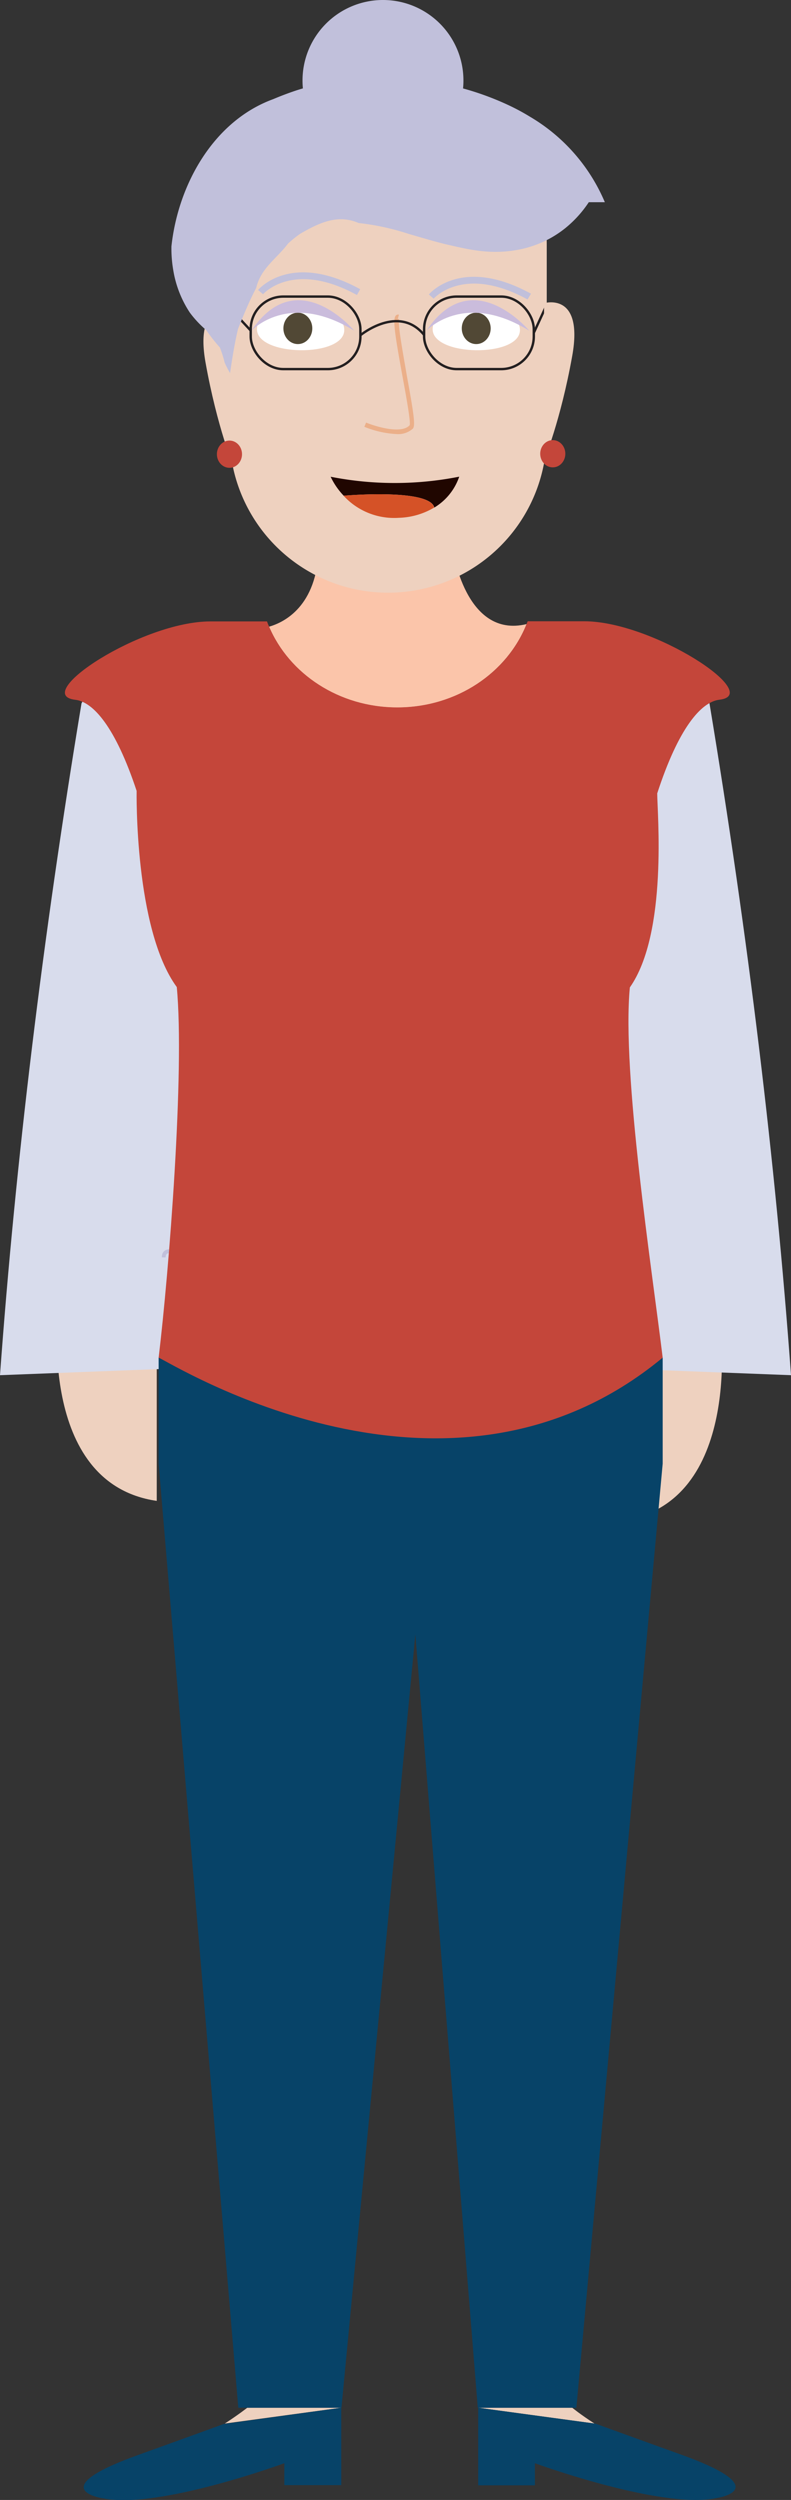 <svg xmlns="http://www.w3.org/2000/svg" viewBox="0 0 208.42 658.68"><rect x="0" y="0" width="208.42" height="658.68" fill="#333333" stroke="none"/><defs><style>.cls-1{fill:#eed1bf;}.cls-2{fill:#fbc5aa;}.cls-3{fill:#d8dcec;}.cls-4{fill:#074368;}.cls-11,.cls-5{fill:none;stroke-miterlimit:10;}.cls-5{stroke:#c1c0db;stroke-width:1.01px;}.cls-6{fill:#fff;}.cls-7{fill:#514835;}.cls-8{fill:#cabcdc;}.cls-9{fill:#ebaf89;}.cls-10{fill:#c1c0db;}.cls-11{stroke:#231f20;stroke-width:0.63px;}.cls-12{fill:#c4463a;}.cls-13{fill:#200600;}.cls-14{fill:#d55227;}</style></defs><g id="Layer_2" data-name="Layer 2"><g id="Avatar"><path id="Koza" class="cls-1" d="M15.41,344.45s-5.89,46.38,25.89,51V343.32Z"/><path id="Koza-2" data-name="Koza" class="cls-1" d="M189.81,349.62s5.89,46.39-25.9,51.05V348.5Z"/><path id="Vrat" class="cls-2" d="M138.76,164.43c-5.1,12.81-18.42,22-34.07,22-15.37,0-28.5-8.84-33.8-21.31,4-1.14,12.58-5.35,13.09-20.48h35.3S122.52,168.38,138.76,164.43Z"/><path class="cls-3" d="M0,362.33l51.93-2V213.17s-12-61-30.45-27.87Q6.15,277.84,0,362.33Z"/><path class="cls-3" d="M208.42,362.33l-51.94-2V213.17s12-61,30.46-27.87Q202.27,277.84,208.42,362.33Z"/><path id="Koza-3" data-name="Koza" class="cls-1" d="M89.92,634.38l-30.69,4.17c3.61-2.34,5.93-4.17,5.93-4.17Z"/><path id="Koza-4" data-name="Koza" class="cls-1" d="M156.64,638.55,126,634.38h24.77S153,636.21,156.64,638.55Z"/><path id="cevlje" class="cls-4" d="M89.92,634.38v20.39h-15V649s-33.06,12.16-47.57,9.29c0,0-16.55-2.23,8.86-11.39,19-6.85,22.83-8.27,22.83-8.27l.17,0h0Z"/><path id="cevlje-2" data-name="cevlje" class="cls-4" d="M188.51,658.24C174,661.11,140.94,649,140.94,649v5.82H126V634.38l30.69,4.17h0l.17,0s3.83,1.42,22.84,8.27C205.06,656,188.51,658.24,188.51,658.24Z"/><path class="cls-5" d="M43.14,331.29c.14-12.11,61.31,48.44,119,0"/><path id="Koza-5" data-name="Koza" class="cls-1" d="M98.16,26.6h8.2a37.7,37.7,0,0,1,37.7,37.7v50.06a41.8,41.8,0,0,1-41.8,41.8h0a41.8,41.8,0,0,1-41.8-41.8V64.3a37.7,37.7,0,0,1,37.7-37.7Z"/><path class="cls-6" d="M90.71,87c.09-8-22.94-8.35-23-.31C67.6,93.93,90.63,94.24,90.71,87Z"/><path class="cls-6" d="M137,87c.09-8-22.93-8.35-23-.31C113.88,93.93,136.91,94.24,137,87Z"/><ellipse class="cls-7" cx="78.48" cy="86.52" rx="3.81" ry="4.14"/><ellipse class="cls-7" cx="125.48" cy="86.52" rx="3.81" ry="4.14"/><path id="Oci" class="cls-8" d="M66.25,87.14s9.78-10.67,27.09,0C93.34,87.14,78.29,69.06,66.25,87.14Z"/><path id="Oci-2" data-name="Oci" class="cls-8" d="M112.36,87.14s9.78-10.67,27.09,0C139.45,87.14,124.4,69.06,112.36,87.14Z"/><g id="Nos"><path class="cls-9" d="M104.37,114.36A25.86,25.86,0,0,1,96,112.45l.46-1.11c2.44,1,9.25,3.13,11.48.7.32-.83-.91-7.54-1.9-12.94-2.1-11.49-2.61-15.2-1.7-16a.8.8,0,0,1,.77-.19l-.3,1.16a.37.37,0,0,0,.38-.14c-.53,1,1,9.1,2,15,1.86,10.16,2.29,13.22,1.6,14A5.8,5.8,0,0,1,104.37,114.36Z"/></g><path id="Obrve" class="cls-10" d="M94.05,77.73c-16.86-9.24-24.66-.29-24.74-.2L68,76.41c.35-.42,8.81-10.12,26.91-.21Z"/><path id="Obrve-2" data-name="Obrve" class="cls-10" d="M139,78.9c-16.86-9.24-24.66-.29-24.74-.2L113,77.58c.35-.42,8.81-10.12,26.91-.2Z"/><g id="ocala"><rect class="cls-11" x="111.75" y="78.14" width="28.9" height="19.11" rx="8.59"/><rect class="cls-11" x="66.06" y="78.14" width="28.9" height="19.11" rx="8.59"/><path class="cls-11" d="M95,88.3s10.09-8.28,16.79,0"/><line class="cls-11" x1="60.46" y1="81.06" x2="66.06" y2="87.09"/><line class="cls-11" x1="144.05" y1="80.3" x2="140.65" y2="87.7"/></g><path id="Koza-6" data-name="Koza" class="cls-1" d="M143.35,79.89s10.48-3.19,7.43,13.86-7.43,27.6-7.43,27.6Z"/><path id="Koza-7" data-name="Koza" class="cls-1" d="M61.59,81.67s-10.48-3.18-7.43,13.87,7.43,27.6,7.43,27.6Z"/><ellipse id="Uhani" class="cls-12" cx="60.46" cy="119.67" rx="3.31" ry="3.59"/><ellipse id="Uhani-2" data-name="Uhani" class="cls-12" cx="145.65" cy="119.55" rx="3.31" ry="3.59"/><path class="cls-13" d="M121,125.59a15.23,15.23,0,0,1-6.56,8.14c-1.24-5.12-23.8-3.13-23.88-3.12a19,19,0,0,1-3.44-5A87.28,87.28,0,0,0,121,125.59Z"/><path class="cls-14" d="M114.4,133.73h0a19.21,19.21,0,0,1-9.33,2.7,18.09,18.09,0,0,1-14.55-5.82C90.6,130.6,113.16,128.61,114.4,133.73Z"/><polygon class="cls-13" points="90.52 130.61 90.52 130.61 90.52 130.61 90.52 130.61"/><polygon id="Hlace" class="cls-4" points="174.61 357.71 174.61 385.65 151.87 634.38 125.89 634.38 109.44 430.61 89.97 634.38 62.79 634.38 41.8 385.65 41.8 357.71 174.61 357.71"/><path id="Majica" class="cls-12" d="M189.55,184.36c-4.83.58-10.78,7.47-16.38,24.68,0,5,2.85,36.81-7.21,51.12-2.17,22.51,5.85,74.46,8.65,97.55-56.74,47-129,1.63-132.81,0,2.74-22.76,6.89-75.42,4.78-97.64C35.36,244.73,36,208.38,36,208.38c-5.54-16.71-11.39-23.45-16.16-24C8,183,37.32,163.73,55.41,163.73H70.35q.25.69.54,1.35c5.3,12.47,18.43,21.31,33.8,21.31,15.65,0,29-9.15,34.07-22,.1-.23.19-.47.28-.7H154C172.07,163.73,201.39,183,189.55,184.36Z"/><path id="Lasje2" class="cls-10" d="M159.37,53.28h-4.23a30.23,30.23,0,0,1-6.15,6.8c-6.82,5.5-15.42,7.19-24,5.83-2.49-.37-5.09-1-7.73-1.6q-2.35-.59-4.74-1.28l-4.8-1.39a66.23,66.23,0,0,0-6.43-1.76,63.6,63.6,0,0,0-6.81-1.12c-5.56-2.45-10.6.07-15.41,2.85a31,31,0,0,0-3.18,2.57C73,68.07,68.74,70.6,67.5,75.88c-.91,1.72-1.74,3.49-2.52,5.3s-1.54,3.63-2.26,5.47c-.46,1.93-.85,3.91-1.19,5.86s-.64,3.91-.91,5.8a28.67,28.67,0,0,1-1.42-2.75,31.54,31.54,0,0,0-1.26-4A44.42,44.42,0,0,1,54.36,87,27.66,27.66,0,0,1,50,82.34a28.65,28.65,0,0,1-4.36-11.23,33.57,33.57,0,0,1-.47-6.19c1.74-16.18,11-33,26.8-38.79q3-1.27,6-2.27c.61-.2,1.22-.39,1.84-.57a20.6,20.6,0,0,1-.1-2.09,21.2,21.2,0,0,1,42.4,0,20.8,20.8,0,0,1-.1,2.1,75.33,75.33,0,0,1,12.32,4.57,57.37,57.37,0,0,1,5.34,2.9A47.68,47.68,0,0,1,159.37,53.28Z"/></g></g></svg>
